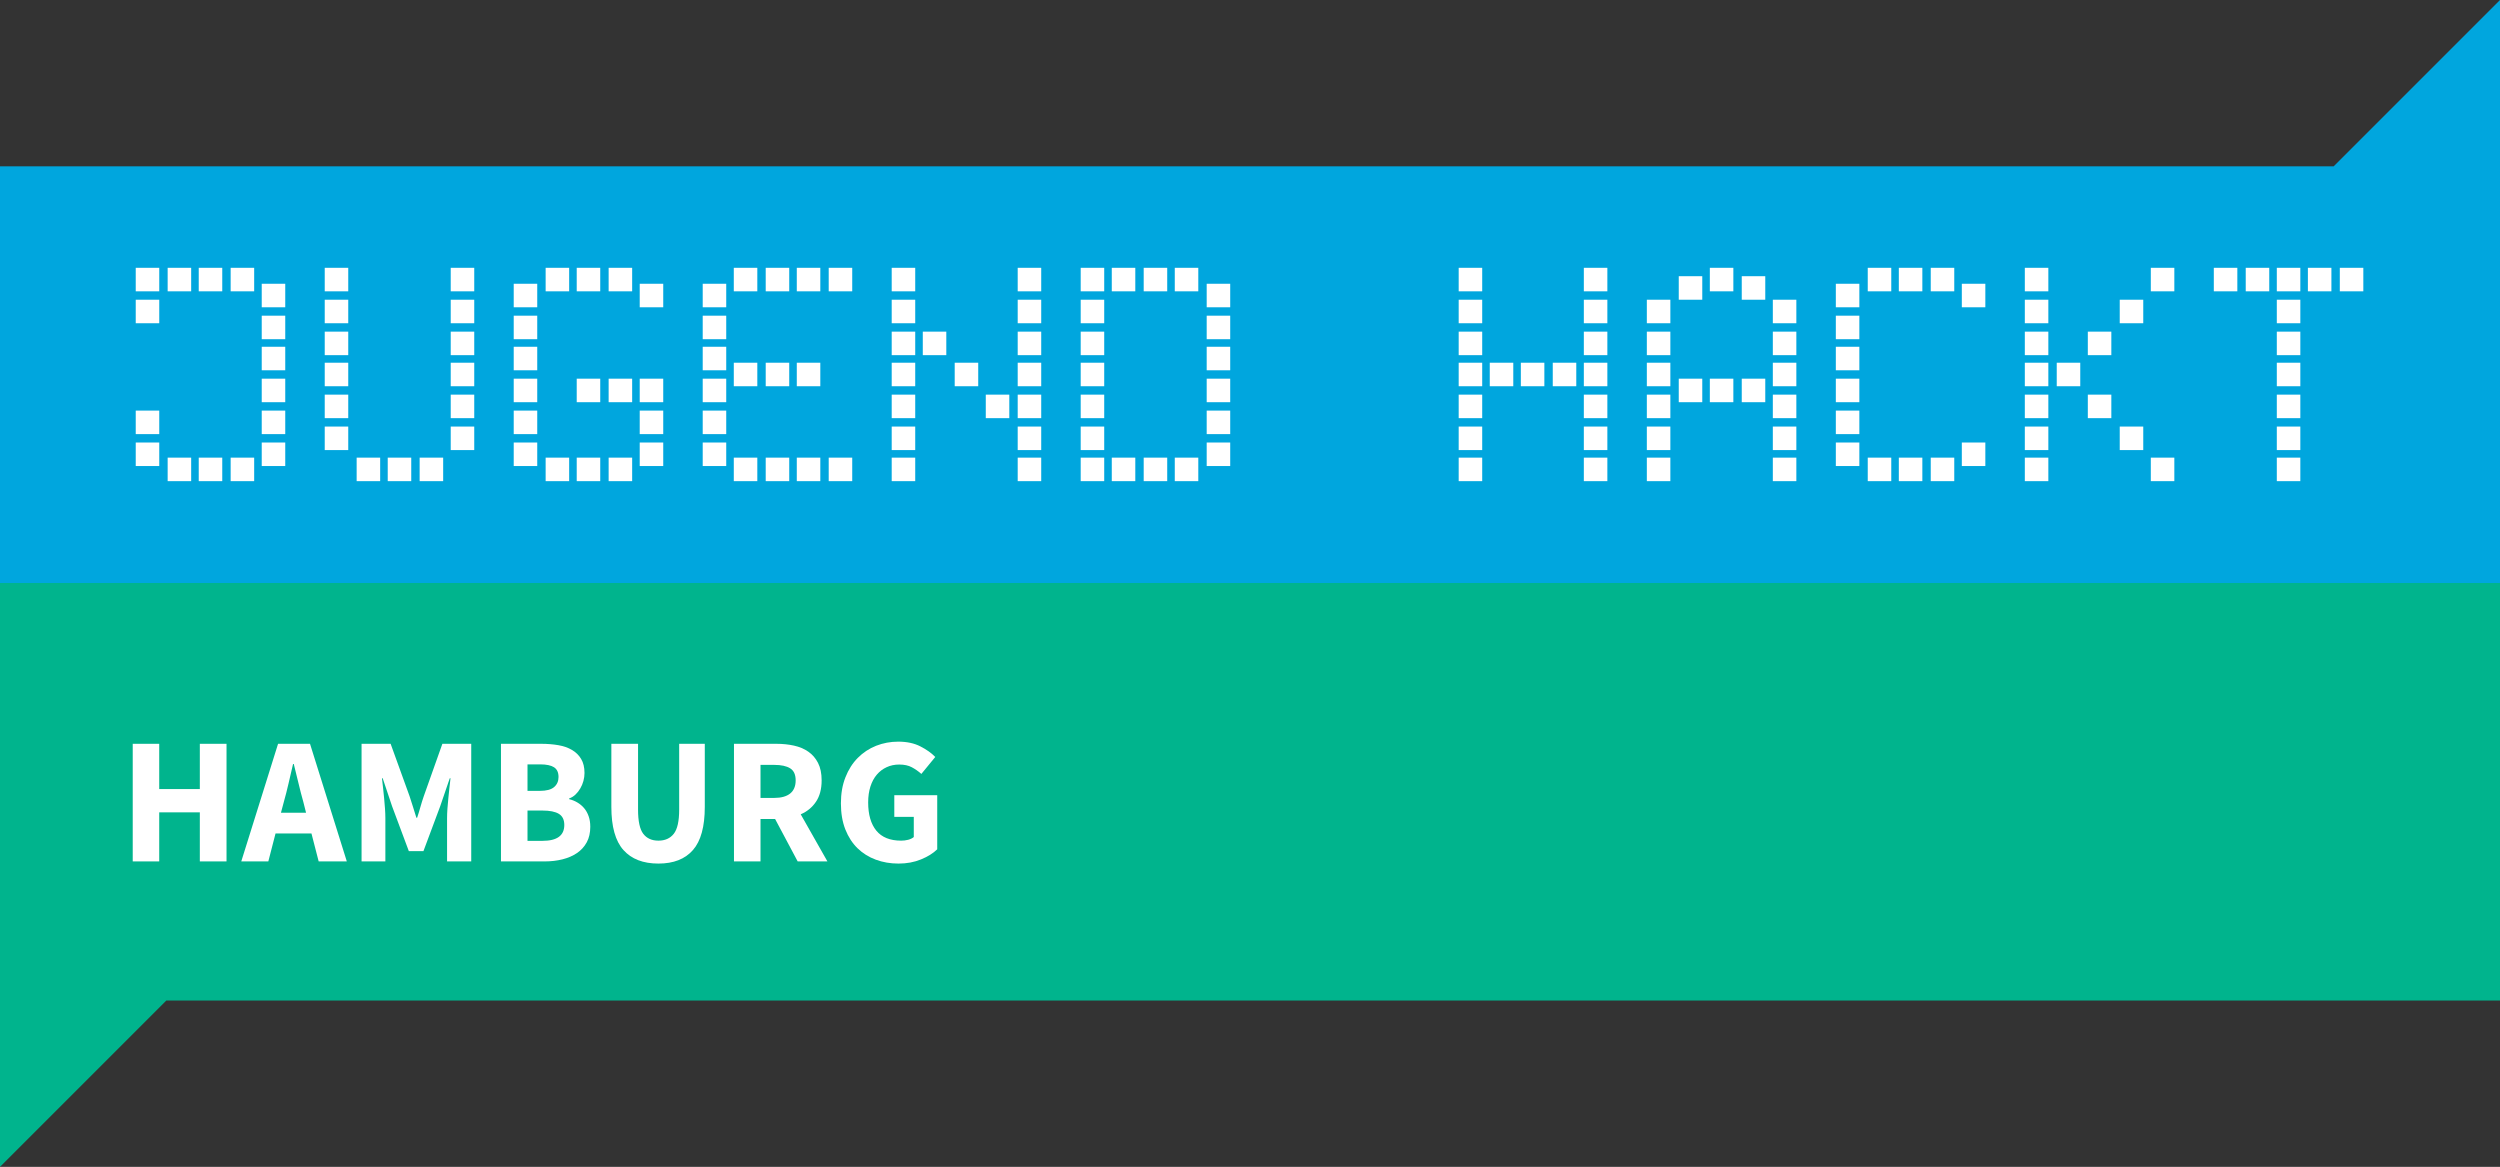 <svg version="1.1" xmlns="http://www.w3.org/2000/svg" xmlns:xlink="http://www.w3.org/1999/xlink" width="703.6" height="328.394" viewBox="908.817,392.803,703.6,328.394"><rect x="908.817" y="392.803" width="703.6" height="328.394" fill="#333333" stroke="none"/><g fill="none" fill-rule="nonzero" stroke="none" stroke-width="1" stroke-linecap="butt" stroke-linejoin="miter" stroke-miterlimit="10" stroke-dasharray="" stroke-dashoffset="0" font-family="none" font-weight="none" font-size="none" text-anchor="none" style="mix-blend-mode: normal"><g id="Layer_1"><path d="M908.817,556.882v164.315l46.812,-46.812h656.788v-117.503z" fill="#00b48d"/><path d="M1612.417,556.882v-164.079l-46.812,46.812h-656.788v117.267z" fill="#00a6de"/><g fill="#ffffff"><rect x="400.6" y="218.843" transform="scale(2.364,2.364)" width="2.8" height="2.8"/><rect x="400.6" y="215.043" transform="scale(2.364,2.364)" width="2.8" height="2.8"/><rect x="400.6" y="201.843" transform="scale(2.364,2.364)" width="2.8" height="2.8"/><rect x="400.6" y="198.043" transform="scale(2.364,2.364)" width="2.8" height="2.8"/><rect x="404.4" y="220.643" transform="scale(2.364,2.364)" width="2.8" height="2.8"/><rect x="404.4" y="198.043" transform="scale(2.364,2.364)" width="2.8" height="2.8"/><rect x="408.1" y="220.643" transform="scale(2.364,2.364)" width="2.8" height="2.8"/><rect x="408.1" y="198.043" transform="scale(2.364,2.364)" width="2.8" height="2.8"/><rect x="411.9" y="220.643" transform="scale(2.364,2.364)" width="2.8" height="2.8"/><rect x="411.9" y="198.043" transform="scale(2.364,2.364)" width="2.8" height="2.8"/><rect x="415.6" y="218.843" transform="scale(2.364,2.364)" width="2.8" height="2.8"/><rect x="415.6" y="215.043" transform="scale(2.364,2.364)" width="2.8" height="2.8"/><rect x="415.6" y="211.243" transform="scale(2.364,2.364)" width="2.8" height="2.8"/><rect x="415.6" y="207.443" transform="scale(2.364,2.364)" width="2.8" height="2.8"/><rect x="415.6" y="203.743" transform="scale(2.364,2.364)" width="2.8" height="2.8"/><rect x="415.6" y="199.943" transform="scale(2.364,2.364)" width="2.8" height="2.8"/><rect x="423.1" y="216.943" transform="scale(2.364,2.364)" width="2.8" height="2.8"/><rect x="423.1" y="213.143" transform="scale(2.364,2.364)" width="2.8" height="2.8"/><rect x="423.1" y="209.343" transform="scale(2.364,2.364)" width="2.8" height="2.8"/><rect x="423.1" y="205.643" transform="scale(2.364,2.364)" width="2.8" height="2.8"/><rect x="423.1" y="201.843" transform="scale(2.364,2.364)" width="2.8" height="2.8"/><rect x="423.1" y="198.043" transform="scale(2.364,2.364)" width="2.8" height="2.8"/><rect x="426.9" y="220.643" transform="scale(2.364,2.364)" width="2.8" height="2.8"/><rect x="430.6" y="220.643" transform="scale(2.364,2.364)" width="2.8" height="2.8"/><rect x="434.4" y="220.643" transform="scale(2.364,2.364)" width="2.8" height="2.8"/><rect x="438.1" y="216.943" transform="scale(2.364,2.364)" width="2.8" height="2.8"/><rect x="438.1" y="213.143" transform="scale(2.364,2.364)" width="2.8" height="2.8"/><rect x="438.1" y="209.343" transform="scale(2.364,2.364)" width="2.8" height="2.8"/><rect x="438.1" y="205.643" transform="scale(2.364,2.364)" width="2.8" height="2.8"/><rect x="438.1" y="201.843" transform="scale(2.364,2.364)" width="2.8" height="2.8"/><rect x="438.1" y="198.043" transform="scale(2.364,2.364)" width="2.8" height="2.8"/><rect x="445.6" y="218.843" transform="scale(2.364,2.364)" width="2.8" height="2.8"/><rect x="445.6" y="215.043" transform="scale(2.364,2.364)" width="2.8" height="2.8"/><rect x="445.6" y="211.243" transform="scale(2.364,2.364)" width="2.8" height="2.8"/><rect x="445.6" y="207.443" transform="scale(2.364,2.364)" width="2.8" height="2.8"/><rect x="445.6" y="203.743" transform="scale(2.364,2.364)" width="2.8" height="2.8"/><rect x="445.6" y="199.943" transform="scale(2.364,2.364)" width="2.8" height="2.8"/><rect x="449.4" y="220.643" transform="scale(2.364,2.364)" width="2.8" height="2.8"/><rect x="449.4" y="198.043" transform="scale(2.364,2.364)" width="2.8" height="2.8"/><rect x="453.1" y="220.643" transform="scale(2.364,2.364)" width="2.8" height="2.8"/><rect x="453.1" y="211.243" transform="scale(2.364,2.364)" width="2.8" height="2.8"/><rect x="453.1" y="198.043" transform="scale(2.364,2.364)" width="2.8" height="2.8"/><rect x="456.9" y="220.643" transform="scale(2.364,2.364)" width="2.8" height="2.8"/><rect x="456.9" y="211.243" transform="scale(2.364,2.364)" width="2.8" height="2.8"/><rect x="456.9" y="198.043" transform="scale(2.364,2.364)" width="2.8" height="2.8"/><rect x="460.6" y="218.843" transform="scale(2.364,2.364)" width="2.8" height="2.8"/><rect x="460.6" y="215.043" transform="scale(2.364,2.364)" width="2.8" height="2.8"/><rect x="460.6" y="211.243" transform="scale(2.364,2.364)" width="2.8" height="2.8"/><rect x="460.6" y="199.943" transform="scale(2.364,2.364)" width="2.8" height="2.8"/><rect x="468.1" y="218.843" transform="scale(2.364,2.364)" width="2.8" height="2.8"/><rect x="468.1" y="215.043" transform="scale(2.364,2.364)" width="2.8" height="2.8"/><rect x="468.1" y="211.243" transform="scale(2.364,2.364)" width="2.8" height="2.8"/><rect x="468.1" y="207.443" transform="scale(2.364,2.364)" width="2.8" height="2.8"/><rect x="468.1" y="203.743" transform="scale(2.364,2.364)" width="2.8" height="2.8"/><rect x="468.1" y="199.943" transform="scale(2.364,2.364)" width="2.8" height="2.8"/><rect x="471.8" y="220.643" transform="scale(2.364,2.364)" width="2.8" height="2.8"/><rect x="471.8" y="209.343" transform="scale(2.364,2.364)" width="2.8" height="2.8"/><rect x="471.8" y="198.043" transform="scale(2.364,2.364)" width="2.8" height="2.8"/><rect x="475.6" y="220.643" transform="scale(2.364,2.364)" width="2.8" height="2.8"/><rect x="475.6" y="209.343" transform="scale(2.364,2.364)" width="2.8" height="2.8"/><rect x="475.6" y="198.043" transform="scale(2.364,2.364)" width="2.8" height="2.8"/><rect x="479.3" y="220.643" transform="scale(2.364,2.364)" width="2.8" height="2.8"/><rect x="479.3" y="209.343" transform="scale(2.364,2.364)" width="2.8" height="2.8"/><rect x="479.3" y="198.043" transform="scale(2.364,2.364)" width="2.8" height="2.8"/><rect x="483.1" y="220.643" transform="scale(2.364,2.364)" width="2.8" height="2.8"/><rect x="483.1" y="198.043" transform="scale(2.364,2.364)" width="2.8" height="2.8"/><rect x="490.6" y="220.643" transform="scale(2.364,2.364)" width="2.8" height="2.8"/><rect x="490.6" y="216.943" transform="scale(2.364,2.364)" width="2.8" height="2.8"/><rect x="490.6" y="213.143" transform="scale(2.364,2.364)" width="2.8" height="2.8"/><rect x="490.6" y="209.343" transform="scale(2.364,2.364)" width="2.8" height="2.8"/><rect x="490.6" y="205.643" transform="scale(2.364,2.364)" width="2.8" height="2.8"/><rect x="490.6" y="201.843" transform="scale(2.364,2.364)" width="2.8" height="2.8"/><rect x="490.6" y="198.043" transform="scale(2.364,2.364)" width="2.8" height="2.8"/><rect x="494.3" y="205.643" transform="scale(2.364,2.364)" width="2.8" height="2.8"/><rect x="498.1" y="209.343" transform="scale(2.364,2.364)" width="2.8" height="2.8"/><rect x="501.8" y="213.143" transform="scale(2.364,2.364)" width="2.8" height="2.8"/><rect x="505.6" y="220.643" transform="scale(2.364,2.364)" width="2.8" height="2.8"/><rect x="505.6" y="216.943" transform="scale(2.364,2.364)" width="2.8" height="2.8"/><rect x="505.6" y="213.143" transform="scale(2.364,2.364)" width="2.8" height="2.8"/><rect x="505.6" y="209.343" transform="scale(2.364,2.364)" width="2.8" height="2.8"/><rect x="505.6" y="205.643" transform="scale(2.364,2.364)" width="2.8" height="2.8"/><rect x="505.6" y="201.843" transform="scale(2.364,2.364)" width="2.8" height="2.8"/><rect x="505.6" y="198.043" transform="scale(2.364,2.364)" width="2.8" height="2.8"/><rect x="513.1" y="220.643" transform="scale(2.364,2.364)" width="2.8" height="2.8"/><rect x="513.1" y="216.943" transform="scale(2.364,2.364)" width="2.8" height="2.8"/><rect x="513.1" y="213.143" transform="scale(2.364,2.364)" width="2.8" height="2.8"/><rect x="513.1" y="209.343" transform="scale(2.364,2.364)" width="2.8" height="2.8"/><rect x="513.1" y="205.643" transform="scale(2.364,2.364)" width="2.8" height="2.8"/><rect x="513.1" y="201.843" transform="scale(2.364,2.364)" width="2.8" height="2.8"/><rect x="513.1" y="198.043" transform="scale(2.364,2.364)" width="2.8" height="2.8"/><rect x="516.8" y="220.643" transform="scale(2.364,2.364)" width="2.8" height="2.8"/><rect x="516.8" y="198.043" transform="scale(2.364,2.364)" width="2.8" height="2.8"/><rect x="520.6" y="220.643" transform="scale(2.364,2.364)" width="2.8" height="2.8"/><rect x="520.6" y="198.043" transform="scale(2.364,2.364)" width="2.8" height="2.8"/><rect x="524.3" y="220.643" transform="scale(2.364,2.364)" width="2.8" height="2.8"/><rect x="524.3" y="198.043" transform="scale(2.364,2.364)" width="2.8" height="2.8"/><rect x="528.1" y="218.843" transform="scale(2.364,2.364)" width="2.8" height="2.8"/><rect x="528.1" y="215.043" transform="scale(2.364,2.364)" width="2.8" height="2.8"/><rect x="528.1" y="211.243" transform="scale(2.364,2.364)" width="2.8" height="2.8"/><rect x="528.1" y="207.443" transform="scale(2.364,2.364)" width="2.8" height="2.8"/><rect x="528.1" y="203.743" transform="scale(2.364,2.364)" width="2.8" height="2.8"/><rect x="528.1" y="199.943" transform="scale(2.364,2.364)" width="2.8" height="2.8"/><rect x="558.1" y="220.643" transform="scale(2.364,2.364)" width="2.8" height="2.8"/><rect x="558.1" y="216.943" transform="scale(2.364,2.364)" width="2.8" height="2.8"/><rect x="558.1" y="213.143" transform="scale(2.364,2.364)" width="2.8" height="2.8"/><rect x="558.1" y="209.343" transform="scale(2.364,2.364)" width="2.8" height="2.8"/><rect x="558.1" y="205.643" transform="scale(2.364,2.364)" width="2.8" height="2.8"/><rect x="558.1" y="201.843" transform="scale(2.364,2.364)" width="2.8" height="2.8"/><rect x="558.1" y="198.043" transform="scale(2.364,2.364)" width="2.8" height="2.8"/><rect x="561.8" y="209.343" transform="scale(2.364,2.364)" width="2.8" height="2.8"/><rect x="565.5" y="209.343" transform="scale(2.364,2.364)" width="2.8" height="2.8"/><rect x="569.3" y="209.343" transform="scale(2.364,2.364)" width="2.8" height="2.8"/><rect x="573" y="220.643" transform="scale(2.364,2.364)" width="2.8" height="2.8"/><rect x="573" y="216.943" transform="scale(2.364,2.364)" width="2.8" height="2.8"/><rect x="573" y="213.143" transform="scale(2.364,2.364)" width="2.8" height="2.8"/><rect x="573" y="209.343" transform="scale(2.364,2.364)" width="2.8" height="2.8"/><rect x="573" y="205.643" transform="scale(2.364,2.364)" width="2.8" height="2.8"/><rect x="573" y="201.843" transform="scale(2.364,2.364)" width="2.8" height="2.8"/><rect x="573" y="198.043" transform="scale(2.364,2.364)" width="2.8" height="2.8"/><rect x="580.5" y="220.643" transform="scale(2.364,2.364)" width="2.8" height="2.8"/><rect x="580.5" y="216.943" transform="scale(2.364,2.364)" width="2.8" height="2.8"/><rect x="580.5" y="213.143" transform="scale(2.364,2.364)" width="2.8" height="2.8"/><rect x="580.5" y="209.343" transform="scale(2.364,2.364)" width="2.8" height="2.8"/><rect x="580.5" y="205.643" transform="scale(2.364,2.364)" width="2.8" height="2.8"/><rect x="580.5" y="201.843" transform="scale(2.364,2.364)" width="2.8" height="2.8"/><rect x="584.3" y="211.243" transform="scale(2.364,2.364)" width="2.8" height="2.8"/><rect x="584.3" y="199.043" transform="scale(2.364,2.364)" width="2.8" height="2.8"/><rect x="588" y="211.243" transform="scale(2.364,2.364)" width="2.8" height="2.8"/><rect x="588" y="198.043" transform="scale(2.364,2.364)" width="2.8" height="2.8"/><rect x="591.8" y="211.243" transform="scale(2.364,2.364)" width="2.8" height="2.8"/><rect x="591.8" y="199.043" transform="scale(2.364,2.364)" width="2.8" height="2.8"/><rect x="595.5" y="220.643" transform="scale(2.364,2.364)" width="2.8" height="2.8"/><rect x="595.5" y="216.943" transform="scale(2.364,2.364)" width="2.8" height="2.8"/><rect x="595.5" y="213.143" transform="scale(2.364,2.364)" width="2.8" height="2.8"/><rect x="595.5" y="209.343" transform="scale(2.364,2.364)" width="2.8" height="2.8"/><rect x="595.5" y="205.643" transform="scale(2.364,2.364)" width="2.8" height="2.8"/><rect x="595.5" y="201.843" transform="scale(2.364,2.364)" width="2.8" height="2.8"/><rect x="603" y="218.843" transform="scale(2.364,2.364)" width="2.8" height="2.8"/><rect x="603" y="215.043" transform="scale(2.364,2.364)" width="2.8" height="2.8"/><rect x="603" y="211.243" transform="scale(2.364,2.364)" width="2.8" height="2.8"/><rect x="603" y="207.443" transform="scale(2.364,2.364)" width="2.8" height="2.8"/><rect x="603" y="203.743" transform="scale(2.364,2.364)" width="2.8" height="2.8"/><rect x="603" y="199.943" transform="scale(2.364,2.364)" width="2.8" height="2.8"/><rect x="606.8" y="220.643" transform="scale(2.364,2.364)" width="2.8" height="2.8"/><rect x="606.8" y="198.043" transform="scale(2.364,2.364)" width="2.8" height="2.8"/><rect x="610.5" y="220.643" transform="scale(2.364,2.364)" width="2.8" height="2.8"/><rect x="610.5" y="198.043" transform="scale(2.364,2.364)" width="2.8" height="2.8"/><rect x="614.3" y="220.643" transform="scale(2.364,2.364)" width="2.8" height="2.8"/><rect x="614.3" y="198.043" transform="scale(2.364,2.364)" width="2.8" height="2.8"/><rect x="618" y="218.843" transform="scale(2.364,2.364)" width="2.8" height="2.8"/><rect x="618" y="199.943" transform="scale(2.364,2.364)" width="2.8" height="2.8"/><rect x="625.5" y="220.643" transform="scale(2.364,2.364)" width="2.8" height="2.8"/><rect x="625.5" y="216.943" transform="scale(2.364,2.364)" width="2.8" height="2.8"/><rect x="625.5" y="213.143" transform="scale(2.364,2.364)" width="2.8" height="2.8"/><rect x="625.5" y="209.343" transform="scale(2.364,2.364)" width="2.8" height="2.8"/><rect x="625.5" y="205.643" transform="scale(2.364,2.364)" width="2.8" height="2.8"/><rect x="625.5" y="201.843" transform="scale(2.364,2.364)" width="2.8" height="2.8"/><rect x="625.5" y="198.043" transform="scale(2.364,2.364)" width="2.8" height="2.8"/><rect x="629.3" y="209.343" transform="scale(2.364,2.364)" width="2.8" height="2.8"/><rect x="633" y="213.143" transform="scale(2.364,2.364)" width="2.8" height="2.8"/><rect x="633" y="205.643" transform="scale(2.364,2.364)" width="2.8" height="2.8"/><rect x="636.8" y="216.943" transform="scale(2.364,2.364)" width="2.8" height="2.8"/><rect x="636.8" y="201.843" transform="scale(2.364,2.364)" width="2.8" height="2.8"/><rect x="640.5" y="220.643" transform="scale(2.364,2.364)" width="2.8" height="2.8"/><rect x="640.5" y="198.043" transform="scale(2.364,2.364)" width="2.8" height="2.8"/><rect x="648" y="198.043" transform="scale(2.364,2.364)" width="2.8" height="2.8"/><rect x="651.8" y="198.043" transform="scale(2.364,2.364)" width="2.8" height="2.8"/><rect x="655.5" y="220.643" transform="scale(2.364,2.364)" width="2.8" height="2.8"/><rect x="655.5" y="216.943" transform="scale(2.364,2.364)" width="2.8" height="2.8"/><rect x="655.5" y="213.143" transform="scale(2.364,2.364)" width="2.8" height="2.8"/><rect x="655.5" y="209.343" transform="scale(2.364,2.364)" width="2.8" height="2.8"/><rect x="655.5" y="205.643" transform="scale(2.364,2.364)" width="2.8" height="2.8"/><rect x="655.5" y="201.843" transform="scale(2.364,2.364)" width="2.8" height="2.8"/><rect x="655.5" y="198.043" transform="scale(2.364,2.364)" width="2.8" height="2.8"/><rect x="659.2" y="198.043" transform="scale(2.364,2.364)" width="2.8" height="2.8"/><rect x="663" y="198.043" transform="scale(2.364,2.364)" width="2.8" height="2.8"/></g></g><g fill="#ffffff"><path d="M953.629,635.238h-7.457v-33.099h7.457v12.737h11.428v-12.737h7.513v33.099h-7.513v-13.808h-11.428z"/><path d="M988.701,618.486v0l-0.812,3.046h7.062l-0.767,-3.046c-0.474,-1.662 -0.929,-3.422 -1.365,-5.28c-0.444,-1.865 -0.884,-3.659 -1.32,-5.381v0h-0.203c-0.406,1.76 -0.824,3.561 -1.252,5.404c-0.421,1.843 -0.869,3.595 -1.342,5.257zM984.335,635.238h-7.615l10.356,-33.099h8.991l10.356,33.099h-7.92l-2.031,-7.874h-10.108z"/><path d="M1017.276,635.238h-6.701v-33.099h8.179l5.325,14.722c0.338,0.978 0.662,1.986 0.97,3.023c0.301,1.03 0.62,2.053 0.959,3.069v0h0.203c0.338,-1.015 0.651,-2.038 0.936,-3.069c0.293,-1.038 0.609,-2.046 0.948,-3.023v0l5.223,-14.722h8.123v33.099h-6.803v-12.139c0,-0.812 0.034,-1.707 0.102,-2.685c0.068,-0.985 0.154,-1.974 0.259,-2.967c0.098,-1 0.199,-1.982 0.305,-2.944c0.098,-0.97 0.199,-1.861 0.305,-2.674v0h-0.203l-2.696,7.874l-4.716,12.635h-4.118l-4.716,-12.635l-2.64,-7.874h-0.203c0.098,0.812 0.199,1.703 0.305,2.674c0.098,0.963 0.199,1.944 0.305,2.944c0.098,0.993 0.18,1.982 0.248,2.967c0.068,0.978 0.102,1.873 0.102,2.685v0z"/><path d="M1062.095,635.238h-12.285v-33.099h11.326c1.722,0 3.32,0.128 4.795,0.384c1.474,0.248 2.76,0.696 3.858,1.342c1.098,0.639 1.959,1.485 2.583,2.538c0.632,1.045 0.948,2.365 0.948,3.96v0c0,0.745 -0.102,1.489 -0.305,2.234c-0.203,0.745 -0.493,1.436 -0.869,2.076c-0.369,0.647 -0.816,1.222 -1.342,1.726c-0.526,0.511 -1.128,0.884 -1.805,1.117v0v0.203c0.85,0.203 1.628,0.519 2.335,0.948c0.714,0.421 1.342,0.951 1.884,1.591c0.541,0.647 0.963,1.403 1.264,2.268c0.308,0.857 0.463,1.846 0.463,2.967v0c0,1.692 -0.331,3.147 -0.993,4.366c-0.662,1.218 -1.576,2.226 -2.741,3.023c-1.166,0.79 -2.527,1.38 -4.084,1.771c-1.557,0.391 -3.234,0.587 -5.031,0.587zM1057.278,607.926v7.457h3.497c1.828,0 3.155,-0.353 3.982,-1.06c0.835,-0.714 1.252,-1.662 1.252,-2.843v0c0,-1.286 -0.425,-2.2 -1.275,-2.741c-0.842,-0.541 -2.143,-0.812 -3.903,-0.812v0zM1057.278,620.922v8.529h4.208c4.099,0 6.148,-1.489 6.148,-4.467v0c0,-1.459 -0.508,-2.501 -1.523,-3.125c-1.015,-0.624 -2.557,-0.936 -4.625,-0.936v0z"/><path d="M1094.122,635.848v0c-4.294,0 -7.577,-1.271 -9.849,-3.813c-2.264,-2.535 -3.396,-6.577 -3.396,-12.127v0v-17.768h7.513v18.524c0,3.249 0.489,5.517 1.467,6.803c0.985,1.286 2.407,1.929 4.264,1.929v0c1.865,0 3.305,-0.643 4.321,-1.929c1.015,-1.286 1.523,-3.554 1.523,-6.803v0v-18.524h7.209v17.768c0,5.55 -1.109,9.593 -3.328,12.127c-2.219,2.542 -5.46,3.813 -9.725,3.813z"/><path d="M1122.855,635.238h-7.468v-33.099h11.936c1.76,0 3.407,0.169 4.941,0.508c1.542,0.338 2.888,0.906 4.039,1.703c1.151,0.79 2.064,1.846 2.741,3.17c0.677,1.316 1.015,2.956 1.015,4.919v0c0,2.437 -0.534,4.445 -1.602,6.024c-1.06,1.572 -2.489,2.745 -4.287,3.52v0l7.513,13.256h-8.371l-6.351,-11.936h-4.106zM1122.855,608.073v9.296h3.858c1.963,0 3.46,-0.414 4.49,-1.241c1.03,-0.835 1.546,-2.064 1.546,-3.689v0c0,-1.625 -0.515,-2.756 -1.546,-3.396c-1.03,-0.647 -2.527,-0.97 -4.49,-0.97v0z"/><path d="M1161.684,635.848v0c-2.271,0 -4.396,-0.365 -6.374,-1.094c-1.978,-0.73 -3.697,-1.805 -5.156,-3.226c-1.452,-1.421 -2.595,-3.189 -3.43,-5.302c-0.827,-2.113 -1.241,-4.558 -1.241,-7.333v0c0,-2.745 0.425,-5.189 1.275,-7.333c0.842,-2.151 2.001,-3.971 3.475,-5.46c1.474,-1.489 3.193,-2.625 5.156,-3.407c1.963,-0.775 4.042,-1.162 6.239,-1.162v0c2.407,0 4.471,0.44 6.193,1.32c1.73,0.88 3.136,1.876 4.219,2.99v0l-3.915,4.772c-0.842,-0.745 -1.737,-1.369 -2.685,-1.873c-0.948,-0.511 -2.132,-0.767 -3.554,-0.767v0c-1.286,0 -2.463,0.248 -3.531,0.745c-1.068,0.489 -1.989,1.188 -2.764,2.098c-0.782,0.918 -1.384,2.034 -1.805,3.351c-0.421,1.324 -0.632,2.813 -0.632,4.467v0c0,3.422 0.767,6.073 2.301,7.953c1.542,1.873 3.869,2.809 6.983,2.809v0c0.677,0 1.339,-0.083 1.986,-0.248c0.639,-0.173 1.162,-0.429 1.568,-0.767v0v-5.686h-5.483v-6.092h12.082v15.23c-1.151,1.121 -2.674,2.068 -4.569,2.843c-1.895,0.782 -4.009,1.173 -6.34,1.173z"/></g></g></svg>
